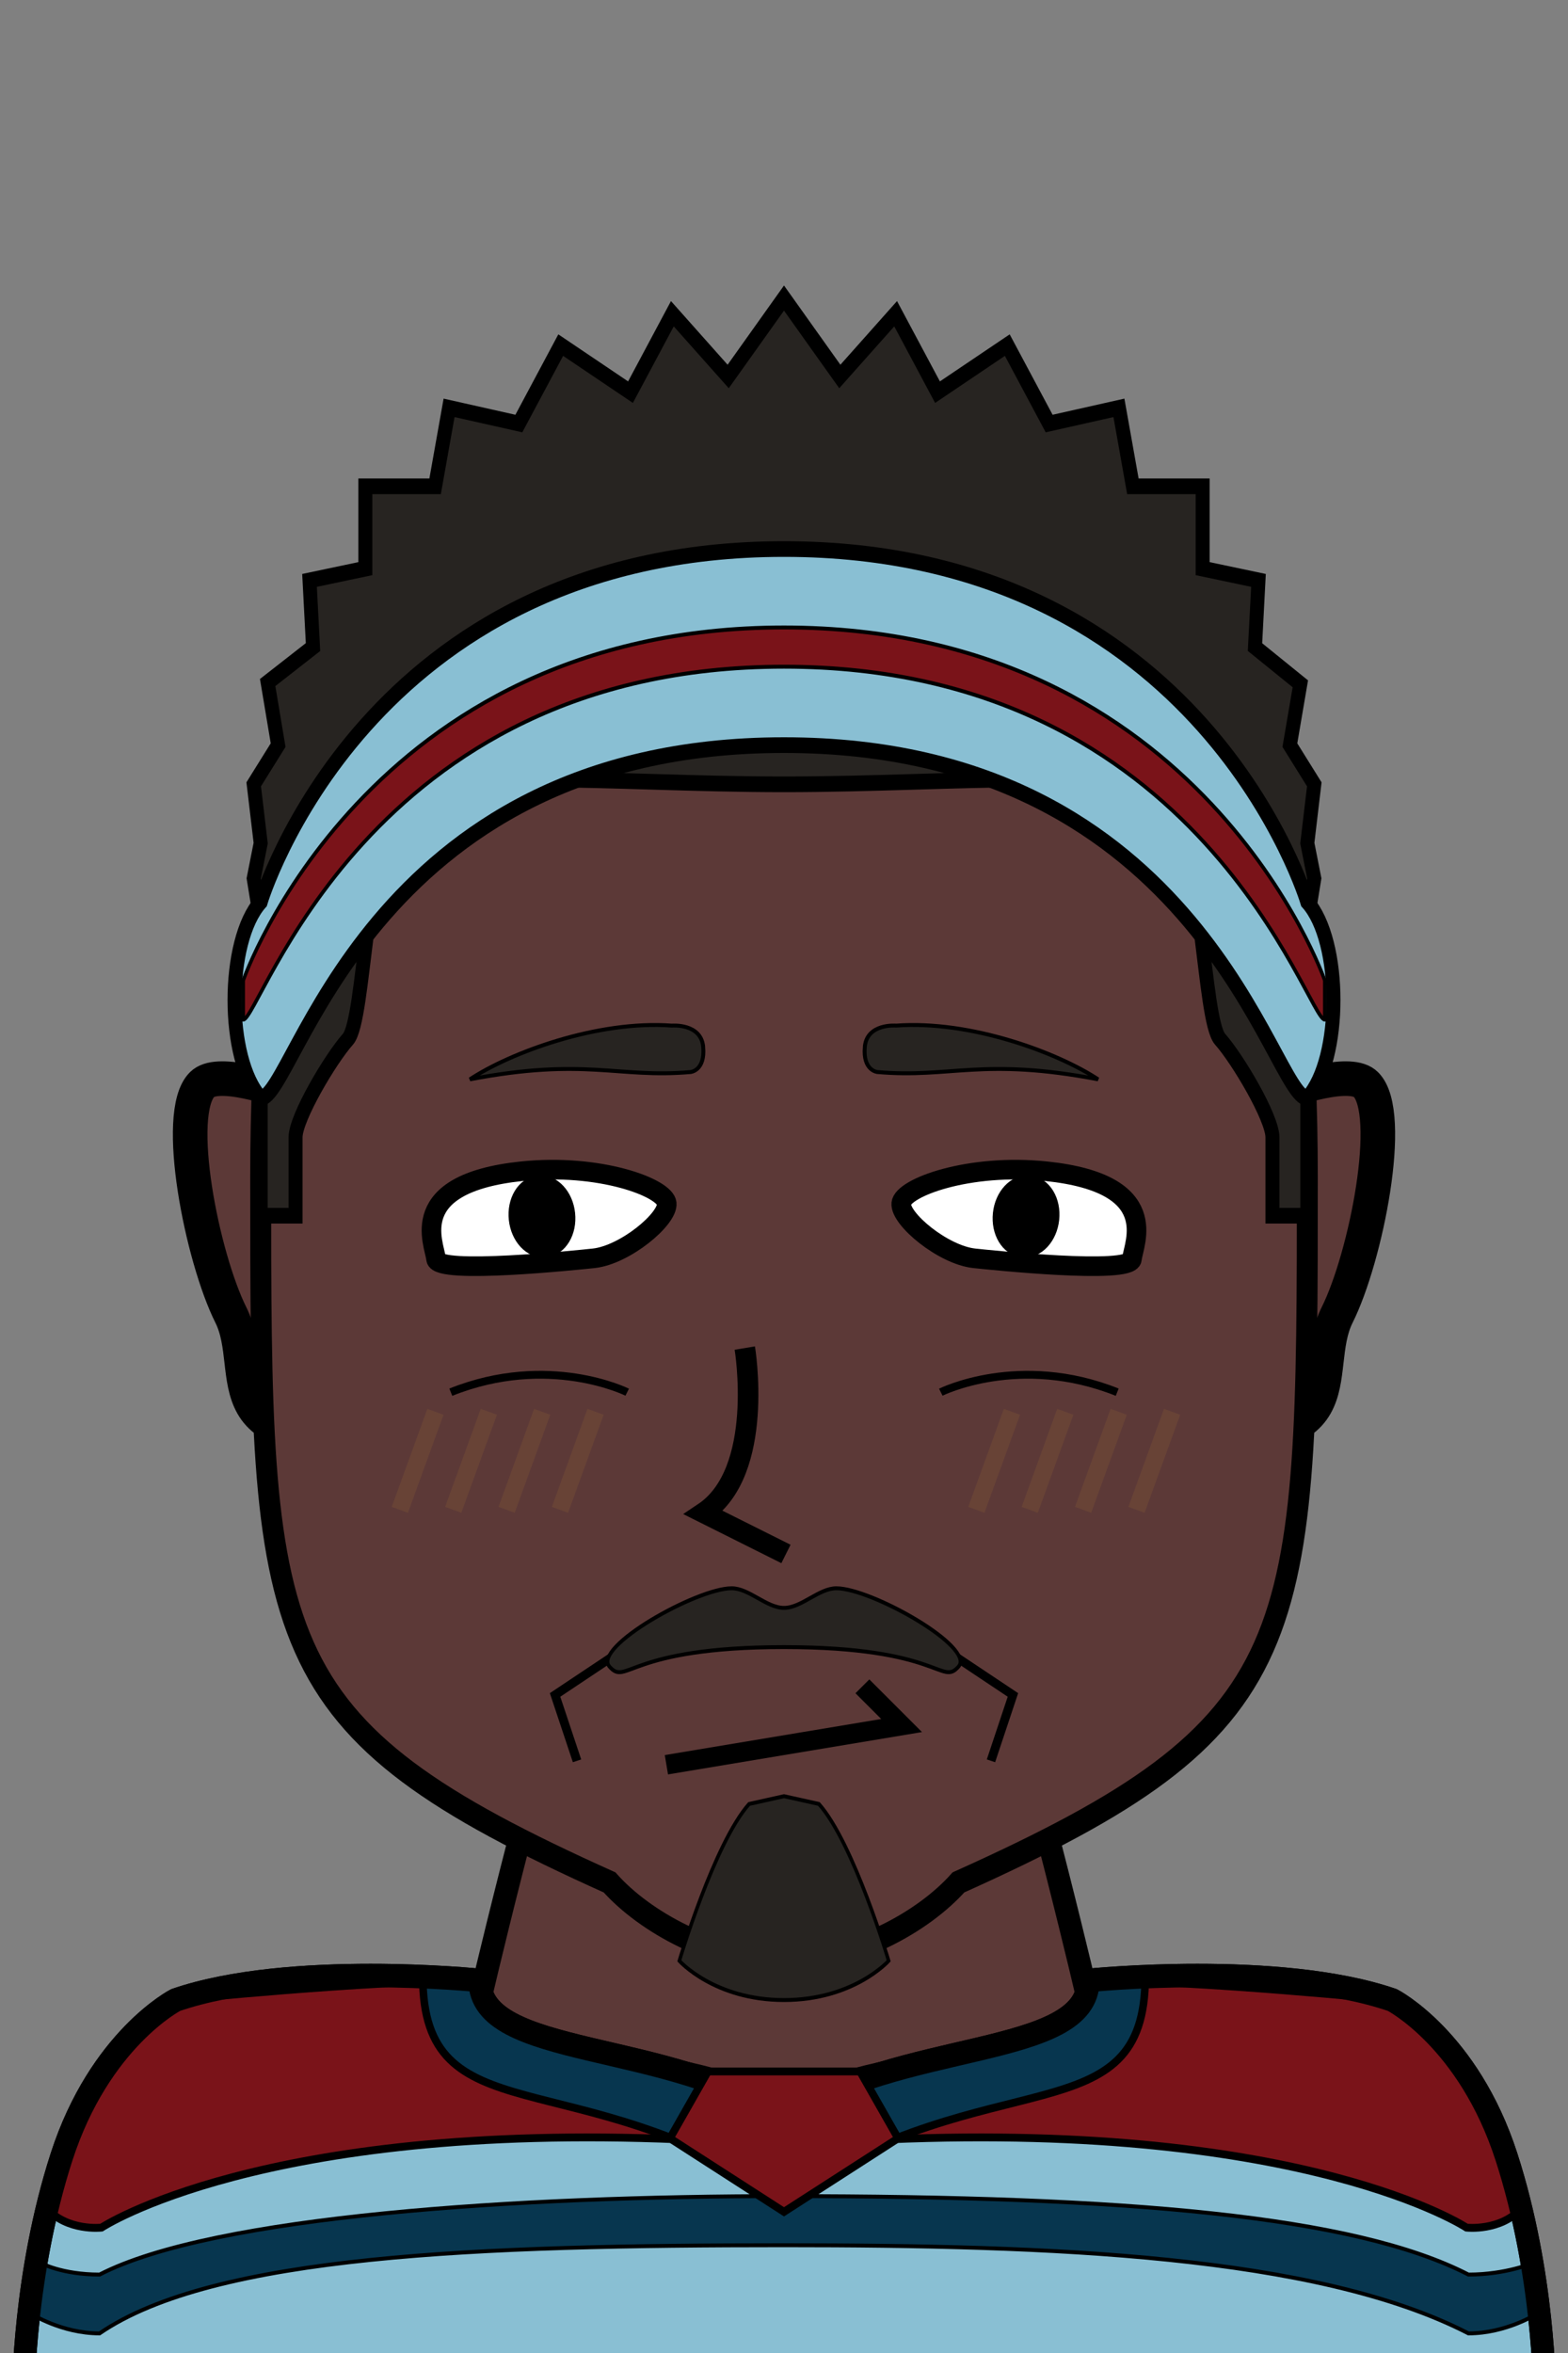 <svg xmlns="http://www.w3.org/2000/svg" version="1.2" baseProfile="tiny" width="100%" height="100%" viewBox="0 0 400 600" preserveAspectRatio="xMinYMin meet">
<rect x="0" y="0" width="400" height="600" fill="#808080" stroke="none"/>
<g transform="scale(0.97 1) translate(6.186 0)">
<path fill="#5c3937" stroke="#000" stroke-width="6" d="M10 600s-10-70 50-70c10 0 0-10 60-20 0 0 50-210 80-210s80 210 80 210c60 10 50 20 60 20 60 0 50 70 50 70"/><path d="M71 545s46.9-3 82.1 10M329 545s-46.9-3-82.1 10m77.1-18s5.5-7.5 22-7m-271 7s-5.5-7.5-22-7"/>
</g>
<g transform="scale(0.97 1) translate(6.186 0)">
<g stroke="#000"><path fill="#89bfd3" stroke-width="6" d="M120 505c0 20 50 15 80 35 30-20 80-15 80-35 0 0 50-5 80 5 0 0 20 10 30 40s10 60 10 60H0s0-30 10-60 30-40 30-40c30-10 80-5 80-5Z" class="hockeyPrimary"/><path fill="#07364f" d="M4.5 577.03S10 580 20 580c30-15 110-20 180-20 90 0 150 5 180 20 10 0 17-2.97 17-2.97l1 12.97s-8 5-18 5c-40-20-110-22.48-180-22.48-80 0-150 2.48-180 22.48-10 0-18-5-18-5z" class="stripeAccent"/><path fill="#7a1319" stroke-width="2" d="M172.5 545.53c-110-4.5-152 22.5-152 22.5s-9 1-14.5-5c15-48 34-53.03 34-53.03s50-5 80-5c0 20 52.5 40.53 52.5 40.53Zm55 0c110-4.5 152 22.5 152 22.5s9 1 14.5-5c-15-48-34-53.03-34-53.03s-50-5-80-5c0 20-52.5 40.53-52.5 40.53Z" class="shoulderSecondary"/><path fill="#07364f" stroke-width="2" d="M120 505c0 20 50 15 80 30 30-15 80-10 80-30l15-1c0 41-40 21-95 56-55-35-95-15-95-56z" class="collarAccent"/><path fill="none" stroke-width="6" d="M120 505c0 20 50 15 80 35 30-20 80-15 80-35 0 0 50-5 80 5 0 0 20 10 30 40s10 60 10 60H0s0-30 10-60 30-40 30-40c30-10 80-5 80-5Z" class="hockeyStroke"/><path fill="#7a1319" stroke-width="2" d="M180 528.21h40l10 17.05L200 564l-30-18.74z" class="shieldSecondary"/></g>
</g>
<g transform="translate(33.536 291.014) scale(1.47 1.47) translate(-6.863 -10.866) translate(14.121 -2.98)">
<path fill="#5c3937" stroke="#000" stroke-width="6" d="M40 14S10-1 5 4s0 30 5 40-5 25 30 20z"/>
</g>
<g transform="translate(323.536 291.014) scale(-1.47 1.47) translate(-36.066 -10.866) translate(14.121 -2.98)">
<path fill="#5c3937" stroke="#000" stroke-width="6" d="M40 14S10-1 5 4s0 30 5 40-5 25 30 20z"/>
</g>
<g transform="scale(0.89 1) translate(24.719 0)">
<path fill="#5c3937" stroke="#000" stroke-width="6" d="M200 100c100 0 150 60 150 200 0 120 0 140-100 180-10 10-30 20-50 20s-40-10-50-20C50 440 50 420 50 300c0-140 50-200 150-200Z" class="head"/><path fill="rgba(0,0,0,0)" d="M60 300H50c0-140 50-200 150-200s150 60 150 200h-10v-10c0-5-10-20-15-25s-5-55-15-65c-40-40-60 0-110 0s-70-40-110 0c-10 10-10 60-15 65s-15 20-15 25z" class="headShave"/><path fill="rgba(0,0,0,0)" d="M200 410c30 0 50 10 50 10 30 0 90-15 90-120h10c0 120 0 140-100 180-13.13 5.25-30 20-50 20s-36.87-14.75-50-20C50 440 50 420 50 300h10c0 105 60 120 90 120 0 0 20-10 50-10" class="faceShave"/>
</g>
<g>
<path fill="none" stroke="#000" stroke-width="2" d="M240 355s20-10 45 0m-125 0s-20-10-45 0" class="eyeline5"/>
</g>
<g transform="translate(140.5 420.5) scale(1.12 1.12) translate(-1.018 -1.554)">
<path fill="none" stroke="#000" stroke-width="2" d="M17 2 2 12l5 15" class="shp0"/>
</g>
<g transform="translate(240.5 420.5) scale(-1.12 1.12) translate(-17.982 -1.554)">
<path fill="none" stroke="#000" stroke-width="2" d="M17 2 2 12l5 15" class="shp0"/>
</g>
<g>
<path d="m102 385 9.08-25m13.62 0-9.08 25m13.62 0 9.07-25m13.62 0-9.08 25m106.22 0 9.08-25m13.61 0-9.07 25m13.61 0 9.08-25m13.62 0-9.08 25" style="opacity:.251;mix-blend-mode:multiply;fill:none;stroke:#8b6135;stroke-width:4.4"/>
</g>
<g transform="scale(0.89 1) translate(24.719 0)">
<path fill="#272421" stroke="#000" d="M200 458.02 190 460c-10 10-20 40-20 40s10 10 30 10 30-10 30-10-10-30-20-40zM150 425c-5-5 25-20 35-20 5 0 10 5 15 5s10-5 15-5c10 0 40 15 35 20s-5-5-50-5-45 10-50 5Z" class="shp0"/>
</g>
<g transform="translate(-129.755 -22) rotate(-6 269.755 332)">
<path d="M240 340c0-4-6-20 24-20 20 0 36 8 36 12s-12 12-20 12c-4 0-40 0-40-4Z" style="fill:#fff;stroke:#000;stroke-width:5"/><path d="M268 340c-3.32 0-6-3.58-6-8s2.68-8 6-8 6 3.58 6 8-2.68 8-6 8Z" style="fill:#000;stroke:#000;stroke-width:5"/>
</g>
<g transform="translate(-9.755 -22) rotate(6 269.755 332) scale(-1 1) translate(-539.51 0)">
<path d="M240 340c0-4-6-20 24-20 20 0 36 8 36 12s-12 12-20 12c-4 0-40 0-40-4Z" style="fill:#fff;stroke:#000;stroke-width:5"/><path d="M268 340c-3.32 0-6-3.58-6-8s2.68-8 6-8 6 3.58 6 8-2.68 8-6 8Z" style="fill:#000;stroke:#000;stroke-width:5"/>
</g>
<g transform="translate(100.5 257.501) rotate(-5 39.5 12.499)">
<path fill="#272421" stroke="#000" d="M79 12.9c0-6.11-7.5-6.11-7.5-6.11-18.75-3.05-41.65 3.28-52.5 9.16C49 12.9 56.5 19 75.25 19c0 0 3.75 0 3.75-6.1Z"/><path d="M0 10h5v5H0z" style="fill:none"/>
</g>
<g transform="translate(220.5 257.501) rotate(5 39.5 12.499) scale(-1 1) translate(-79 0)">
<path fill="#272421" stroke="#000" d="M79 12.9c0-6.11-7.5-6.11-7.5-6.11-18.75-3.05-41.65 3.28-52.5 9.16C49 12.9 56.5 19 75.25 19c0 0 3.75 0 3.75-6.1Z"/><path d="M0 10h5v5H0z" style="fill:none"/>
</g>
<g transform="translate(169 428)">
<path d="m1 22 60-10L51 2" style="fill:none;stroke:#000;stroke-width:5"/>
</g>
<g transform="translate(179 344) scale(-1.05 1.05) translate(-21.476 -1.238)">
<path fill="#5c3937" stroke="#000" stroke-width="5" d="M11 1S6 31 21 41L1 51" class="nose"/>
</g>
<g transform="scale(-1 1) translate(-400 0) scale(0.89 1) translate(24.719 0)">
<path fill="#272421" stroke="#000" stroke-width="4" d="M60 310H50v-35l-2-11 2-9-2-11 2-9-2-11 2-9-2-15 7-10-3-15.63L65 165l-1-17 16-3v-21h20l4-20 20 4 12-20 20 12 12-20 16 16 16-20 16 20 16-16 12 20 20-12 12 20 20-4 4 20h20v21l16 3-1 17 13 9.04-3 15.96 7 10-2 15 2 9-2 11 2 9-2 11 2 9-2 11v35h-10v-20c0-5-10-20-15-25s-5-50-15-60-60-5-110-5-100-5-110 5-10 55-15 60-15 20-15 25z"/>
</g>
<g transform="scale(0.89 1) translate(24.719 0)">
<g stroke="#000"><path fill="#89bfd3" stroke-width="4" d="M350 280c-10 0-30-90-150-90S60 280 50 280c-10-10-10-40 0-50 0 0 30-90 150-90s150 90 150 90c10 10 10 40 0 50Z"/><path fill="#7a1319" d="M45 260v-10s35-90 155-90 155 90 155 90v10c-5 0-35-90-155-90S50 260 45 260Z"/></g>
</g>
</svg>